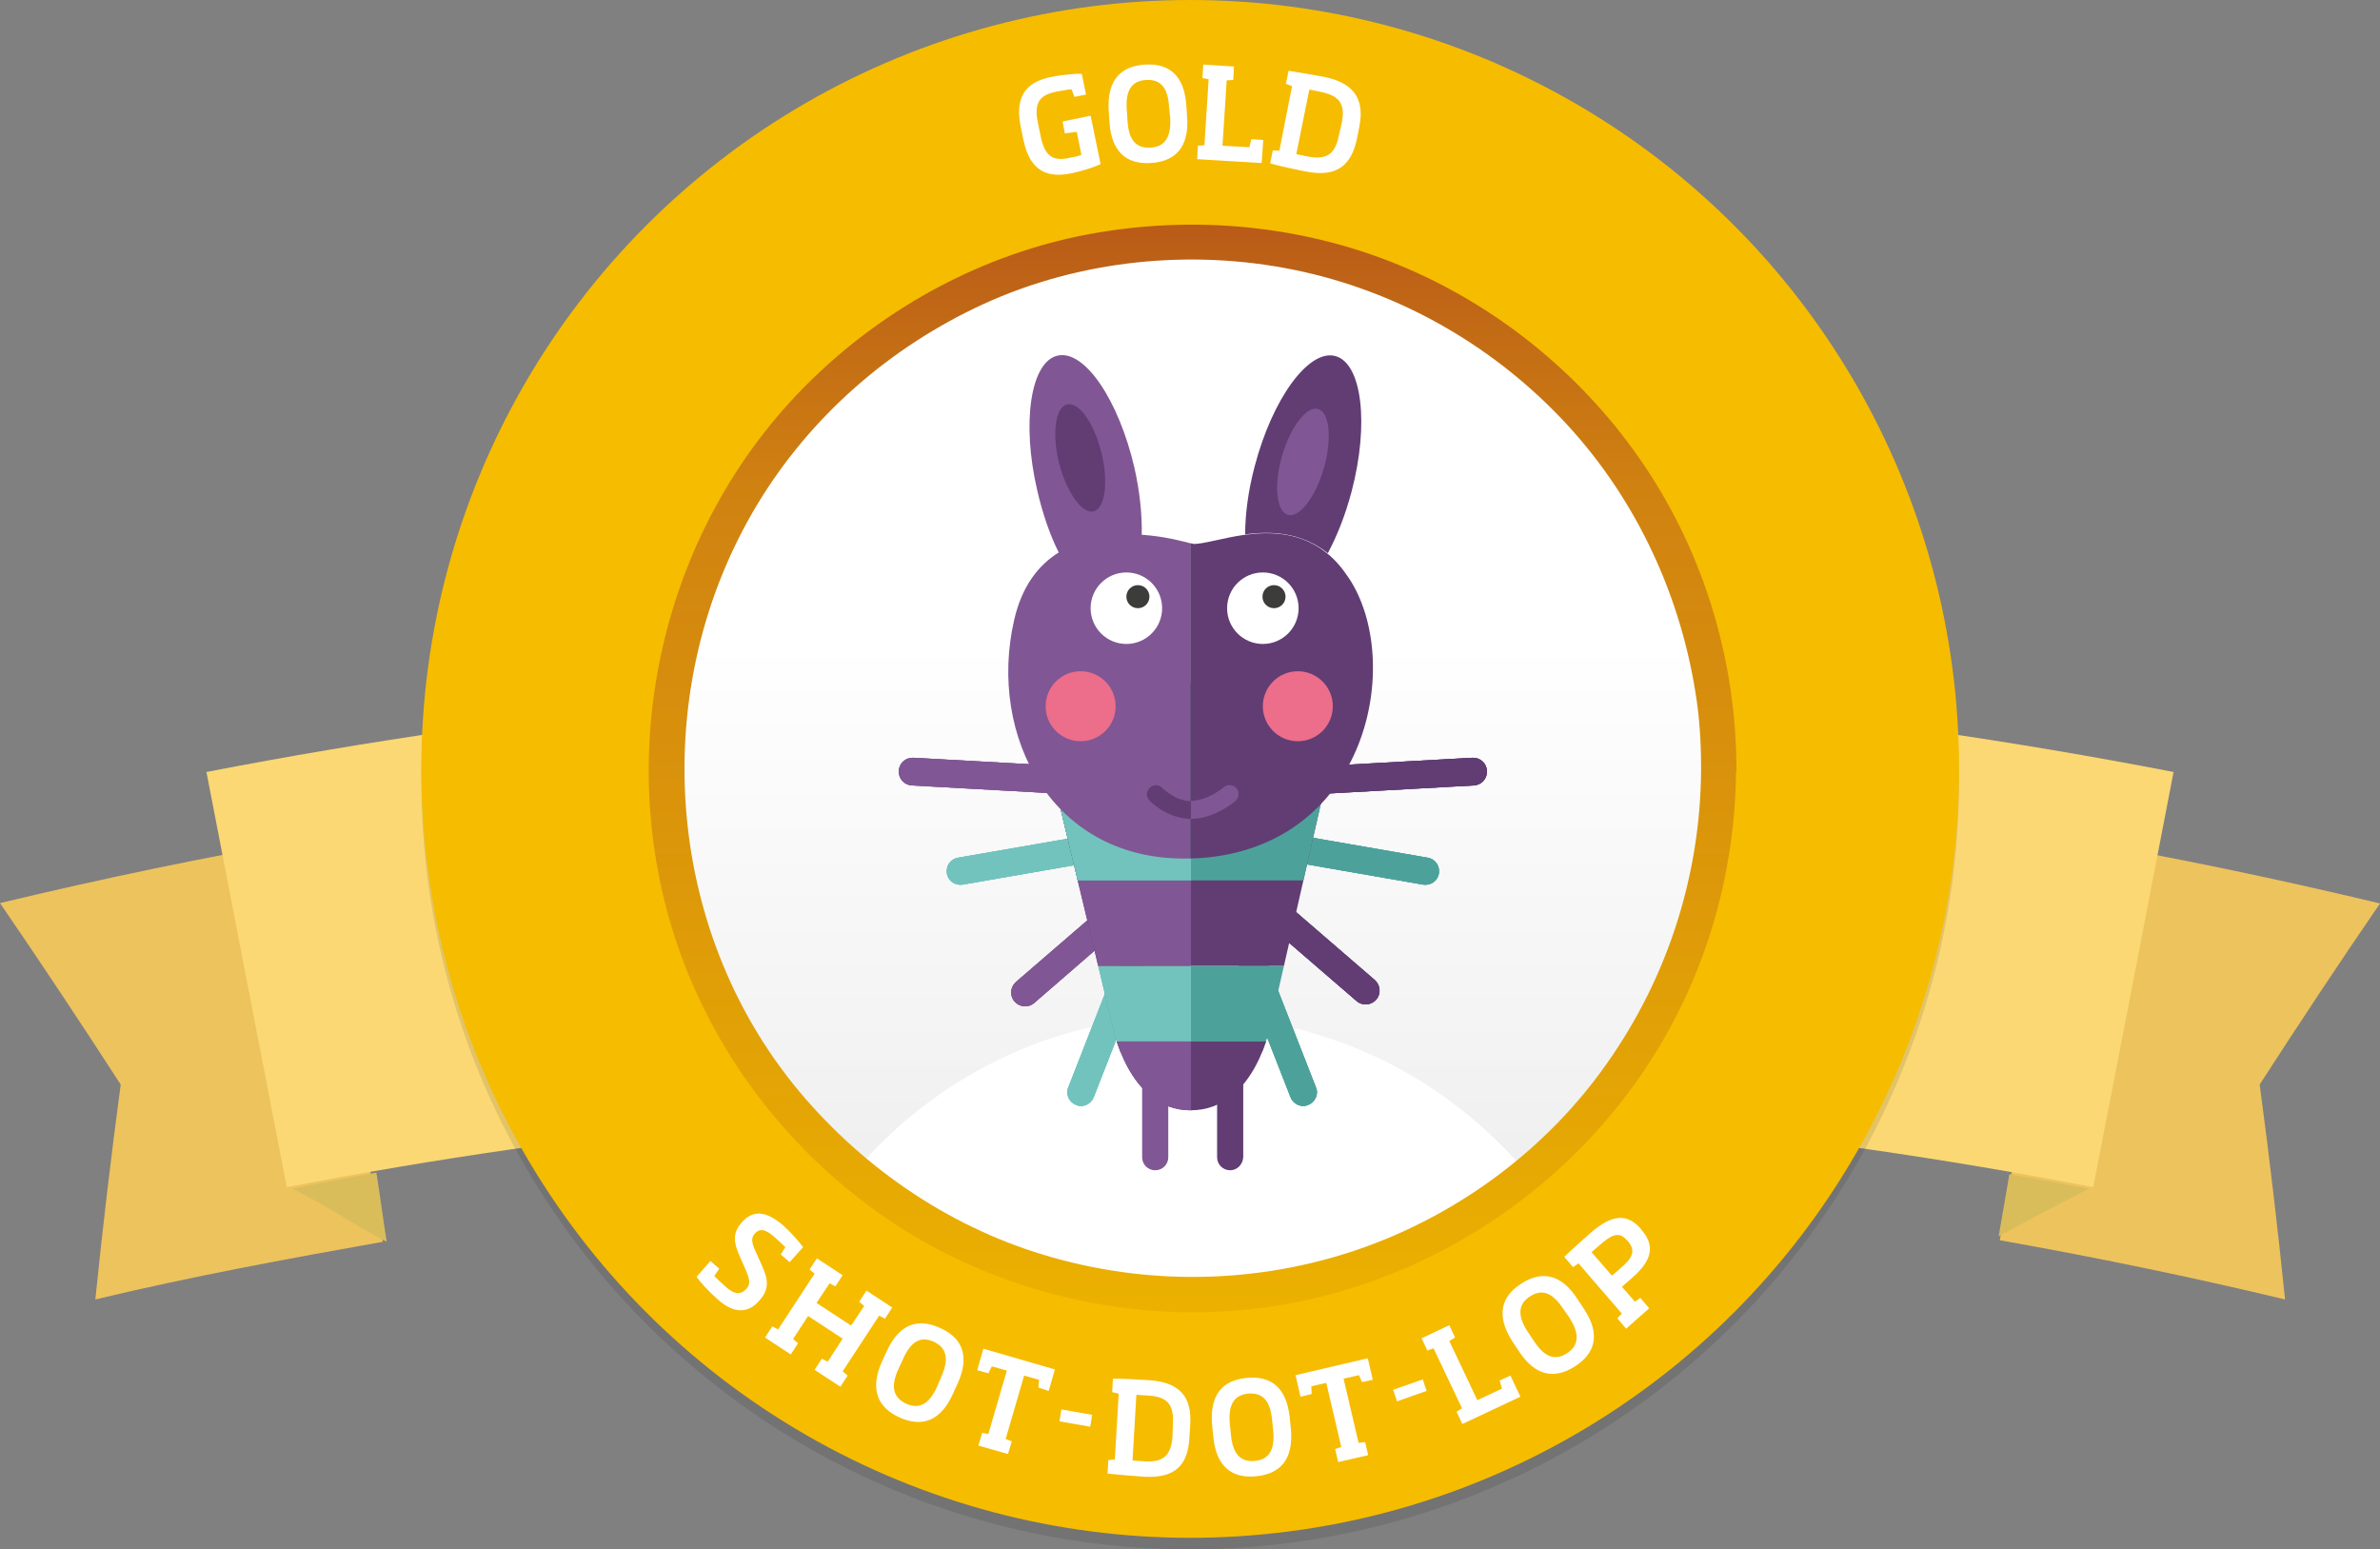<svg xmlns="http://www.w3.org/2000/svg" xmlns:xlink="http://www.w3.org/1999/xlink" width="619.1" height="403" viewBox="0 0 619.1 403"><rect x="0" y="0" width="619.1" height="403" fill="#808080" stroke="none"/><style>.Graphic_x0020_Style_x0020_3{fill:url(#SVGID_1_);} .st0{fill:#EDC35D;} .st1{fill:#FBD873;} .st2{fill:#DABD5B;} .st3{opacity:0.1;} .st4{fill:#F6BC00;} .st5{fill:#FFFFFF;} .st6{fill:url(#SVGID_2_);} .st7{fill:url(#SVGID_3_);} .st8{clip-path:url(#SVGID_5_);fill:#72C3BD;} .st9{clip-path:url(#SVGID_7_);fill:#4CA29A;} .st10{clip-path:url(#SVGID_9_);fill:#613D74;} .st11{clip-path:url(#SVGID_11_);fill:#805794;} .st12{clip-path:url(#SVGID_13_);fill:#4CA29A;} .st13{clip-path:url(#SVGID_15_);fill:#72C3BD;} .st14{clip-path:url(#SVGID_17_);fill:#613D74;} .st15{clip-path:url(#SVGID_19_);fill:#805794;} .st16{clip-path:url(#SVGID_21_);fill:#4CA29A;} .st17{clip-path:url(#SVGID_21_);fill:#72C3BD;} .st18{clip-path:url(#SVGID_21_);fill:#613D74;} .st19{clip-path:url(#SVGID_21_);fill:#805794;} .st20{fill:#613D74;} .st21{fill:#805794;} .st22{fill:#EC6E8A;} .st23{fill:#3C3C3B;} .st24{fill:url(#SVGID_22_);} .st25{fill:url(#SVGID_23_);} .st26{clip-path:url(#SVGID_25_);fill:#72C3BD;} .st27{clip-path:url(#SVGID_27_);fill:#4CA29A;} .st28{clip-path:url(#SVGID_29_);fill:#613D74;} .st29{clip-path:url(#SVGID_31_);fill:#805794;} .st30{clip-path:url(#SVGID_33_);fill:#4CA29A;} .st31{clip-path:url(#SVGID_35_);fill:#72C3BD;} .st32{clip-path:url(#SVGID_37_);fill:#613D74;} .st33{clip-path:url(#SVGID_39_);fill:#805794;} .st34{clip-path:url(#SVGID_41_);fill:#4CA29A;} .st35{clip-path:url(#SVGID_41_);fill:#72C3BD;} .st36{clip-path:url(#SVGID_41_);fill:#613D74;} .st37{clip-path:url(#SVGID_41_);fill:#805794;}</style><defs><linearGradient id="SVGID_1_" gradientUnits="userSpaceOnUse" x1="-1703.427" y1="-2749" x2="-1703.427" y2="-2748"><stop offset="0" stop-color="#B95B18"/><stop offset=".245" stop-color="#D08211"/><stop offset="1" stop-color="#EBB100"/></linearGradient></defs><path class="st0" d="M99.6 323c-24.8 4.4-50.2 9.1-74.8 15 1.9-18.6 4.1-37.3 6.6-55.9-10.3-15.9-20.7-31.6-31.4-47.2 26.7-6.4 53.6-12 80.6-16.7 6.1 34.8 12.9 70 19 104.8zM520.2 322.6c24.8 4.4 49.6 9.5 74.2 15.4-1.9-18.6-4.1-37.3-6.6-55.9 10.2-15.8 20.6-31.5 31.3-47.1-26.7-6.4-53.6-12-80.6-16.7-6.1 34.7-12.2 69.5-18.3 104.3z"/><path class="st1" d="M544.5 308.8c-155.2-30-314.7-30-469.9 0-7-36-13.9-72-20.9-108 169-32.7 342.7-32.7 511.7 0-6.9 36-13.9 72-20.9 108z"/><path class="st2" d="M76 309.2c7.3-1.5 14.6-2.8 21.9-4.2.9 5.4 1.8 12.6 2.7 18-8.1-4.1-16.3-9.9-24.6-13.8zM543.3 309.2c-6.9-1.3-13.7-2.6-20.6-3.8-.9 5.4-1.9 10.8-2.8 16.2 7.7-4.2 15.5-8.3 23.4-12.4z"/><g><circle cx="309.6" cy="203" r="200" class="st3"/><circle class="st4" cx="309.6" cy="200" r="200"/><path class="st5" d="M278.6 45.1c-5.6 1.1-10.6 0-12.4-8.8l-.7-3.4c-1.9-9.2 3-11.9 8-12.9 3.6-.7 7.1-.9 7.9-.8l1.1 5.4-3 .6-.8-2c-1 .1-2.4.4-3.7.6-3.9.8-6.3 2.2-5 8.2l.7 3.4c1.1 5.5 3.4 6.5 7.3 5.7 1.2-.2 2.4-.5 3.3-.8l-1.2-6-3.1.4-.6-3.1 7.3-1.5 2.6 12.6c-1.3.6-4.3 1.7-7.7 2.4zM299.4 42.4c-6.3.4-10.3-2.8-10.8-10.7l-.2-2.9c-.5-8 3.2-11.6 9.4-12 6.2-.4 10.3 2.7 10.8 10.7l.2 2.9c.6 7.9-3.1 11.6-9.4 12zm4.7-14.6c-.3-5.5-2.6-7.2-6-7-3.3.2-5.4 2.2-5 7.7l.2 2.9c.3 5.5 2.6 7.2 6 7 3.3-.2 5.4-2.2 5.1-7.7l-.3-2.9zM311.4 41.4l.2-3.5 1.7-.1 1.1-17.2-1.6-.3.2-3.5 8 .5-.2 3.5-1.7.1-1.1 17 7 .4.5-2.1 3.1.2-.4 6-16.8-1zM339.6 44.6c-3-.6-6.3-1.3-9.2-2.1l.7-3.4 1.7.1 3.3-16.8-1.6-.6.7-3.4c3 .5 6.1 1 9.3 1.6 7.8 1.6 10.5 5.9 9.1 12.9L353 36c-1.5 7.2-5.4 10.2-13.4 8.6zm9.4-12.5c1.1-5.3-.8-7.2-5.4-8.2l-3-.6-3.4 16.8 3 .6c4.6.9 7.1-.3 8.1-5.6l.7-3z"/><g><path class="st5" d="M186.5 337.8c-2.4-2.1-4.6-4.6-5.3-5.7l3.6-4.1 2.3 2-1.3 1.9c1 1 1.5 1.5 3.2 3 2 1.7 3.6 2 5.1.4 1.1-1.2 1-2.3 0-4.7l-1.7-3.9c-1.5-3.4-2-5.9.6-8.8 3-3.4 6.6-2.8 10.9 1 2.3 2.1 4.3 4.5 5 5.5l-3.5 3.9-2.3-2 1.2-1.9c-.8-.8-1.9-1.8-2.7-2.5-2.2-2-3.8-2.6-5.2-1.1-1 1.1-1 2.2.1 4.6l1.7 3.8c1.7 3.7 1.9 6.2-.6 9-3.1 3.7-7 3.4-11.1-.4zM232.1 340.1l-1.9 2.9-1.5-.8-9.5 14.5 1.3 1.1-1.9 2.9-6.7-4.4 1.9-2.9 1.5.8 3.9-6-9-5.9-3.9 6 1.3 1.1-1.9 2.9-6.7-4.4 1.9-2.9 1.5.8 9.5-14.5-1.3-1.1 1.9-2.9 6.7 4.4-1.9 2.9-1.5-.8-3.4 5.1 9 5.9 3.4-5.1-1.3-1.1 1.9-2.9 6.7 4.4zM234 368.7c-5.7-2.6-7.8-7.3-4.6-14.5l1.2-2.6c3.3-7.3 8.2-8.8 13.9-6.2 5.7 2.5 7.9 7.2 4.6 14.5l-1.2 2.6c-3.2 7.2-8.1 8.8-13.9 6.2zm10.9-10.7c2.2-5 1-7.6-2-9-3.1-1.4-5.8-.5-8 4.5l-1.2 2.6c-2.3 5-1 7.6 2 9 3.1 1.4 5.8.6 8.1-4.5l1.1-2.6zM270.1 360.9l.2-2-3.9-1.1-4.8 16.5 1.6.6-1 3.3-7.7-2.2 1-3.3 1.6.3 4.8-16.5-3.9-1.1-.9 1.8-2.9-.8 1.6-5.6 18.6 5.4-1.6 5.6-2.7-.9zM275.6 369.7l.5-3.1 8 1.4-.5 3.1-8-1.4zM297.5 384.1c-3-.2-6.4-.5-9.4-.8l.2-3.5 1.7-.2 1-17.1-1.7-.4.2-3.5c3 0 6.2.2 9.4.4 8 .5 11.2 4.4 10.7 11.6l-.2 3.1c-.3 7.4-3.7 10.9-11.9 10.4zm7.6-13.7c.3-5.4-1.7-7.1-6.4-7.4-1-.1-2-.1-3.1-.2l-1 17.1c1 .1 2.1.1 3.1.2 4.7.3 7-1.3 7.3-6.6l.1-3.1zM326.7 384c-6.2.6-10.4-2.5-11.1-10.4l-.3-2.9c-.7-8 2.8-11.7 9-12.3 6.2-.6 10.4 2.4 11.2 10.4l.3 2.9c.7 8-2.8 11.7-9.1 12.3zm4.2-14.7c-.5-5.4-2.8-7.1-6.2-6.8-3.3.3-5.3 2.4-4.8 7.8l.3 2.9c.5 5.5 2.9 7.1 6.2 6.8 3.3-.3 5.3-2.4 4.8-7.8l-.3-2.9zM354.3 359.5l-.8-1.8-4 .9 3.9 16.7 1.7-.2.8 3.4-7.8 1.8-.8-3.4 1.6-.5-3.9-16.7-3.9.9.1 2-2.9.7-1.3-5.6 18.8-4.4 1.3 5.6-2.8.6zM363.4 364.5l-1-3 7.7-2.7 1 3-7.7 2.7zM380.4 370.4l-1.5-3.2 1.4-.9-7.4-15.6-1.6.6-1.5-3.2 7.2-3.4 1.5 3.2-1.5.9 7.3 15.4 6.4-3-.6-2.1 2.8-1.3 2.6 5.5-15.1 7.1zM409.7 355.4c-5.3 3.4-10.4 2.6-14.7-4.1l-1.6-2.4c-4.3-6.7-2.9-11.7 2.3-15 5.2-3.4 10.4-2.7 14.7 4.1l1.6 2.4c4.4 6.6 3 11.6-2.3 15zm-3.1-15c-3-4.6-5.8-5-8.6-3.2-2.8 1.8-3.6 4.6-.6 9.2l1.6 2.4c3 4.6 5.8 5 8.6 3.2 2.8-1.8 3.6-4.6.7-9.2l-1.7-2.4zM423 345.6l-2.3-2.7 1.2-1.2-11.3-13.1-1.4 1-2.3-2.7c2.1-2 4.4-4 6.6-6 4.6-4 9-6.2 13.3-1.3l.2.3c4.4 5 1.5 9.1-2.8 12.8l-2.3 2 3.4 3.9 1.4-1 2.3 2.7-6 5.3zm.3-22.9c-2.1-2.5-4-1.6-7.1 1.1l-2.2 1.9 5.3 6.1c.7-.6 1.5-1.2 2.2-1.9 3.1-2.6 4.1-4.5 2-7l-.2-.2z"/></g><g><linearGradient id="SVGID_2_" gradientUnits="userSpaceOnUse" x1="310.655" y1="63.288" x2="310.655" y2="334.816"><stop offset=".381" stop-color="#FFF"/><stop offset="1" stop-color="#ECECEC"/></linearGradient><circle class="st6" cx="310.7" cy="199.1" r="135.8"/><path class="st5" d="M309.6 340.6c33.9 0 64.3-14.8 85.2-38.2-20.9-23.4-51.3-38.2-85.2-38.2-33.9 0-64.3 14.8-85.2 38.2 20.9 23.4 51.3 38.2 85.2 38.2z"/><path class="st4" d="M449.8 200c-.1 29.2-9.2 57.5-26 81.3-16.2 23-39.7 40.7-66 50.4-27.8 10.2-58.4 11.2-86.8 3.2-27.4-7.7-51.8-24-70-45.8-37.8-45.3-41.9-111.7-11.6-161.9 14.6-24.3 36.7-43.4 62.4-55.2 26.6-12.2 57.2-15.3 85.8-9.5 28 5.7 53.7 20.1 73.4 40.7 19.9 20.7 32.7 47.3 37.2 75.6 1.2 7 1.6 14.1 1.6 21.2 0 6.3 9.8 6.3 9.7 0-.1-29.6-8.8-58.8-25.3-83.4-16-23.9-38.9-43-65.4-54.4-27.8-12-58.7-15.1-88.4-9.4-28.5 5.4-55.1 19.7-75.9 39.9-43 41.8-56.8 107.5-34.4 163.1 10.8 27 29.4 50.1 53 67 24 17.1 53.2 26.4 82.6 27.2 59.3 1.7 115.4-33.6 140.1-87.5 9-19.6 13.6-41 13.6-62.5.2-6.3-9.6-6.3-9.6 0z"/><linearGradient id="SVGID_3_" gradientUnits="userSpaceOnUse" x1="310.233" y1="58.438" x2="310.233" y2="341.359"><stop offset="0" stop-color="#B95B18"/><stop offset=".245" stop-color="#D08211"/><stop offset="1" stop-color="#EBB100"/></linearGradient><path class="st7" d="M442.5 199.9c-.1 27.5-8.6 54.2-24.5 76.7-15.2 21.7-37.4 38.4-62.2 47.5-26.2 9.6-55.1 10.6-81.9 3-25.8-7.2-48.8-22.7-66-43.2-35.6-42.7-39.5-105.3-10.9-152.7 13.8-22.9 34.6-41 58.8-52.1 25.1-11.5 54-14.4 80.9-8.9 26.4 5.4 50.6 19 69.2 38.4 18.7 19.5 30.8 44.6 35.1 71.3 1.1 6.6 1.5 13.3 1.5 20 0 5.9 9.2 5.9 9.2 0-.1-27.9-8.3-55.5-23.9-78.7-15.1-22.5-36.7-40.5-61.6-51.3-26.2-11.3-55.4-14.2-83.4-8.9-26.9 5.1-52 18.6-71.6 37.7-40.6 39.4-53.5 101.4-32.5 153.8 10.2 25.4 27.7 47.3 50 63.1 22.7 16.1 50.2 24.9 77.9 25.7 56 1.6 108.8-31.7 132.1-82.5 8.5-18.5 12.8-38.6 12.9-59 .1-5.9-9.1-5.9-9.1.1z"/><g><defs><path id="SVGID_4_" d="M294.8 242.3c.9-.4 1.9-.5 2.8-.1 1.8.7 2.8 2.8 2 4.6l-15.1 38.6c-.7 1.8-2.8 2.8-4.6 2-1.8-.7-2.8-2.8-2-4.6l15.1-38.6c.3-.9 1-1.6 1.8-1.9z"/></defs><use xlink:href="#SVGID_4_" overflow="visible" fill="#72C3BD"/><clipPath id="SVGID_5_"><use xlink:href="#SVGID_4_" overflow="visible"/></clipPath><path class="st8" d="M268.998 288.557l16.176-54.448 23.39 6.948-16.176 54.448z"/><path class="st8" d="M268.998 288.557l16.176-54.448 23.39 6.948-16.176 54.448z"/><defs><path id="SVGID_6_" d="M325.4 242.3c-.9-.4-1.9-.5-2.8-.1-1.8.7-2.8 2.8-2 4.6l15.1 38.6c.7 1.8 2.8 2.8 4.6 2 1.8-.7 2.8-2.8 2-4.6l-15.1-38.6c-.3-.9-1-1.6-1.8-1.9z"/></defs><use xlink:href="#SVGID_6_" overflow="visible" fill="#4CA29A"/><clipPath id="SVGID_7_"><use xlink:href="#SVGID_6_" overflow="visible"/></clipPath><path class="st9" d="M311.63 241.043l23.39-6.95 16.182 54.447-23.39 6.952z"/><path class="st9" d="M311.63 241.043l23.39-6.95 16.182 54.447-23.39 6.952z"/><defs><path id="SVGID_8_" d="M323.7 227c-1 0-1.9.5-2.6 1.2-1.3 1.5-1.1 3.8.4 5.1l31.4 27.1c1.5 1.3 3.8 1.1 5.1-.4 1.3-1.5 1.1-3.8-.4-5.1l-31.4-27.1c-.7-.6-1.6-.9-2.5-.8z"/></defs><use xlink:href="#SVGID_8_" overflow="visible" fill="#613D74"/><clipPath id="SVGID_9_"><use xlink:href="#SVGID_8_" overflow="visible"/></clipPath><path class="st10" d="M310.98 232.347l17.425-17.08 39.76 40.56-17.424 17.08z"/><path class="st10" d="M310.98 232.347l17.425-17.08 39.76 40.56-17.424 17.08z"/><g><defs><path id="SVGID_10_" d="M298.2 227.4c.9 0 1.9.5 2.6 1.2 1.3 1.5 1.1 3.8-.4 5.1L269 260.9c-1.5 1.3-3.8 1.1-5.1-.4-1.3-1.5-1.1-3.8.4-5.1l31.4-27.1c.8-.6 1.7-.9 2.5-.9z"/></defs><use xlink:href="#SVGID_10_" overflow="visible" fill="#805794"/><clipPath id="SVGID_11_"><use xlink:href="#SVGID_10_" overflow="visible"/></clipPath><path class="st11" d="M253.802 256.317l39.76-40.56 17.424 17.08-39.76 40.56z"/><path class="st11" d="M253.802 256.317l39.76-40.56 17.424 17.08-39.76 40.56z"/></g><g><defs><path id="SVGID_12_" d="M328 216.5c-.8.5-1.4 1.4-1.6 2.4-.3 1.9 1 3.8 2.9 4.1l40.9 7.1c2 .3 3.8-1 4.1-2.9.3-2-1-3.8-2.9-4.1l-40.9-7.1c-.8-.2-1.7 0-2.5.5z"/></defs><use xlink:href="#SVGID_12_" overflow="visible" fill="#4CA29A"/><clipPath id="SVGID_13_"><use xlink:href="#SVGID_12_" overflow="visible"/></clipPath><path class="st12" d="M319.885 227.613l6.156-23.61 54.96 14.33-6.155 23.61z"/><path class="st12" d="M319.885 227.613l6.156-23.61 54.96 14.33-6.155 23.61z"/></g><g><defs><path id="SVGID_14_" d="M292.6 216.5c.8.5 1.4 1.4 1.6 2.4.3 1.9-1 3.8-2.9 4.1l-40.9 7.1c-2 .3-3.8-1-4.1-2.9-.3-2 1-3.8 2.9-4.1l40.9-7.1c.9-.2 1.8 0 2.5.5z"/></defs><use xlink:href="#SVGID_14_" overflow="visible" fill="#72C3BD"/><clipPath id="SVGID_15_"><use xlink:href="#SVGID_14_" overflow="visible"/></clipPath><path class="st13" d="M239.626 218.356l54.96-14.33 6.156 23.61-54.96 14.33z"/><path class="st13" d="M239.626 218.356l54.96-14.33 6.156 23.61-54.96 14.33z"/></g><g><defs><path id="SVGID_16_" d="M339.2 200.5c-.7.7-1 1.6-1 2.7.1 2 1.8 3.5 3.8 3.4l41.4-2.3c2-.1 3.5-1.8 3.4-3.8-.1-2-1.8-3.5-3.8-3.4l-41.4 2.3c-.9.1-1.8.5-2.4 1.1z"/></defs><use xlink:href="#SVGID_16_" overflow="visible" fill="#613D74"/><clipPath id="SVGID_17_"><use xlink:href="#SVGID_16_" overflow="visible"/></clipPath><path class="st14" d="M333.78 213.307l.663-24.39 56.777 1.54-.66 24.39z"/><path class="st14" d="M333.78 213.307l.663-24.39 56.777 1.54-.66 24.39z"/></g><g><defs><path id="SVGID_18_" d="M281.4 200.5c.7.7 1 1.6 1 2.7-.1 2-1.8 3.5-3.8 3.4l-41.4-2.3c-2-.1-3.5-1.8-3.4-3.8.1-2 1.8-3.5 3.8-3.4l41.4 2.3c1 .1 1.8.5 2.4 1.1z"/></defs><use xlink:href="#SVGID_18_" overflow="visible" fill="#805794"/><clipPath id="SVGID_19_"><use xlink:href="#SVGID_18_" overflow="visible"/></clipPath><path class="st15" d="M229.37 190.368l56.78-1.54.66 24.39-56.777 1.54z"/><path class="st15" d="M229.37 190.368l56.78-1.54.66 24.39-56.777 1.54z"/></g><g><defs><path id="SVGID_20_" d="M319.3 177.8h-19.5c-14.1 0-30.3 4.9-25.6 25.6l15.1 63s4 22.4 20.4 22.4h.1c16.9-.1 20.8-22.7 20.8-22.7l14.3-62.8c6.2-20.6-11.5-25.5-25.6-25.5z"/></defs><clipPath id="SVGID_21_"><use xlink:href="#SVGID_20_" overflow="visible"/></clipPath><path class="st16" d="M258.1 251.2h98.8v22.5h-98.8z"/><path class="st17" d="M258.1 251.2h51.7v22.5h-51.7z"/><path class="st18" d="M258.1 176.7h98.8v74.5h-98.8z"/><path class="st19" d="M258.1 176.7h51.7v74.5h-51.7z"/><path class="st16" d="M258.1 154.5h98.8V229h-98.8z"/><path class="st17" d="M258.1 154.5h51.7V229h-51.7z"/><path class="st18" d="M258.1 270.9h98.8v30h-98.8z"/><path class="st19" d="M258.1 270.9h51.7v30h-51.7z"/></g><g><path class="st20" d="M345.4 143.9c2.4-4.5 4.6-10 6.2-16.1 4.6-17.5 2.7-33.4-4.3-35.2-6.9-1.8-16.3 11.1-20.9 28.6-1.7 6.4-2.5 12.5-2.5 17.8 6.7-.9 14.6-.6 21.5 4.9z"/><path class="st21" d="M263.8 161.3c-6.9 30 9.8 63 45.8 62v-82c-2-.5-6.6-1.8-12.6-2.2.1-5.2-.5-11.2-1.9-17.4-4.1-17.7-13-30.8-20-29.2-7 1.6-9.4 17.4-5.3 35 1.4 6.1 3.3 11.6 5.6 16.2-5.3 3.3-9.6 8.8-11.6 17.6z"/><path class="st20" d="M312.2 223.2c43.8-3.1 53-51.2 38.7-72.8-1.8-2.7-3.6-4.8-5.6-6.4-6.8-5.6-14.7-5.8-21.5-4.9-5.7.8-10.6 2.4-13.4 2.4 0 0 .2-.1-.8-.2v82c1 0 1.8-.1 2.6-.1z"/><path class="st20" d="M309.9 213c-6.3 0-10.8-4.6-10.9-4.8-.9-.9-.9-2.4.1-3.3.9-.9 2.4-.9 3.3.1 0 0 3.3 3.4 7.5 3.4 4.3 0 8.5-3.5 8.5-3.5 1-.9 2.5-.7 3.3.2.9 1 .7 2.5-.2 3.3-.2.1-5.4 4.6-11.6 4.6z"/><path class="st21" d="M309.8 208.3c4.4 0 8.5-3.5 8.5-3.5 1-.9 2.5-.7 3.3.2.9 1 .7 2.5-.2 3.3-.2.2-5.5 4.7-11.6 4.7v-4.7z"/><circle class="st22" cx="281.1" cy="183.7" r="9.1"/><circle class="st22" cx="337.6" cy="183.7" r="9.1"/><path class="st21" d="M344.4 121.7c-2.2 7.6-6.4 13.1-9.4 12.2-3-.9-3.7-7.7-1.5-15.3 2.2-7.6 6.4-13.1 9.4-12.2 3 .9 3.6 7.8 1.5 15.3z"/><circle class="st5" cx="293" cy="158.2" r="9.3"/><circle class="st23" cx="296" cy="155.2" r="3"/><g><circle class="st5" cx="328.5" cy="158.2" r="9.3"/><circle class="st23" cx="331.4" cy="155.2" r="3"/></g><path class="st20" d="M286.5 117.7c1.9 7.6 1 14.5-2 15.3-3 .8-7-4.9-9-12.5-1.9-7.6-1-14.5 2-15.3 3.1-.8 7.1 4.8 9 12.5z"/></g><path class="st20" d="M320 304.4c-1.9 0-3.4-1.5-3.4-3.4v-26.2c0-1.9 1.5-3.4 3.4-3.4s3.4 1.5 3.4 3.4V301c-.1 1.9-1.6 3.4-3.4 3.4z"/><path class="st21" d="M300.5 304.4c-1.9 0-3.4-1.5-3.4-3.4v-26.2c0-1.9 1.5-3.4 3.4-3.4s3.4 1.5 3.4 3.4V301c0 1.9-1.5 3.4-3.4 3.4z"/></g></g></g></svg>